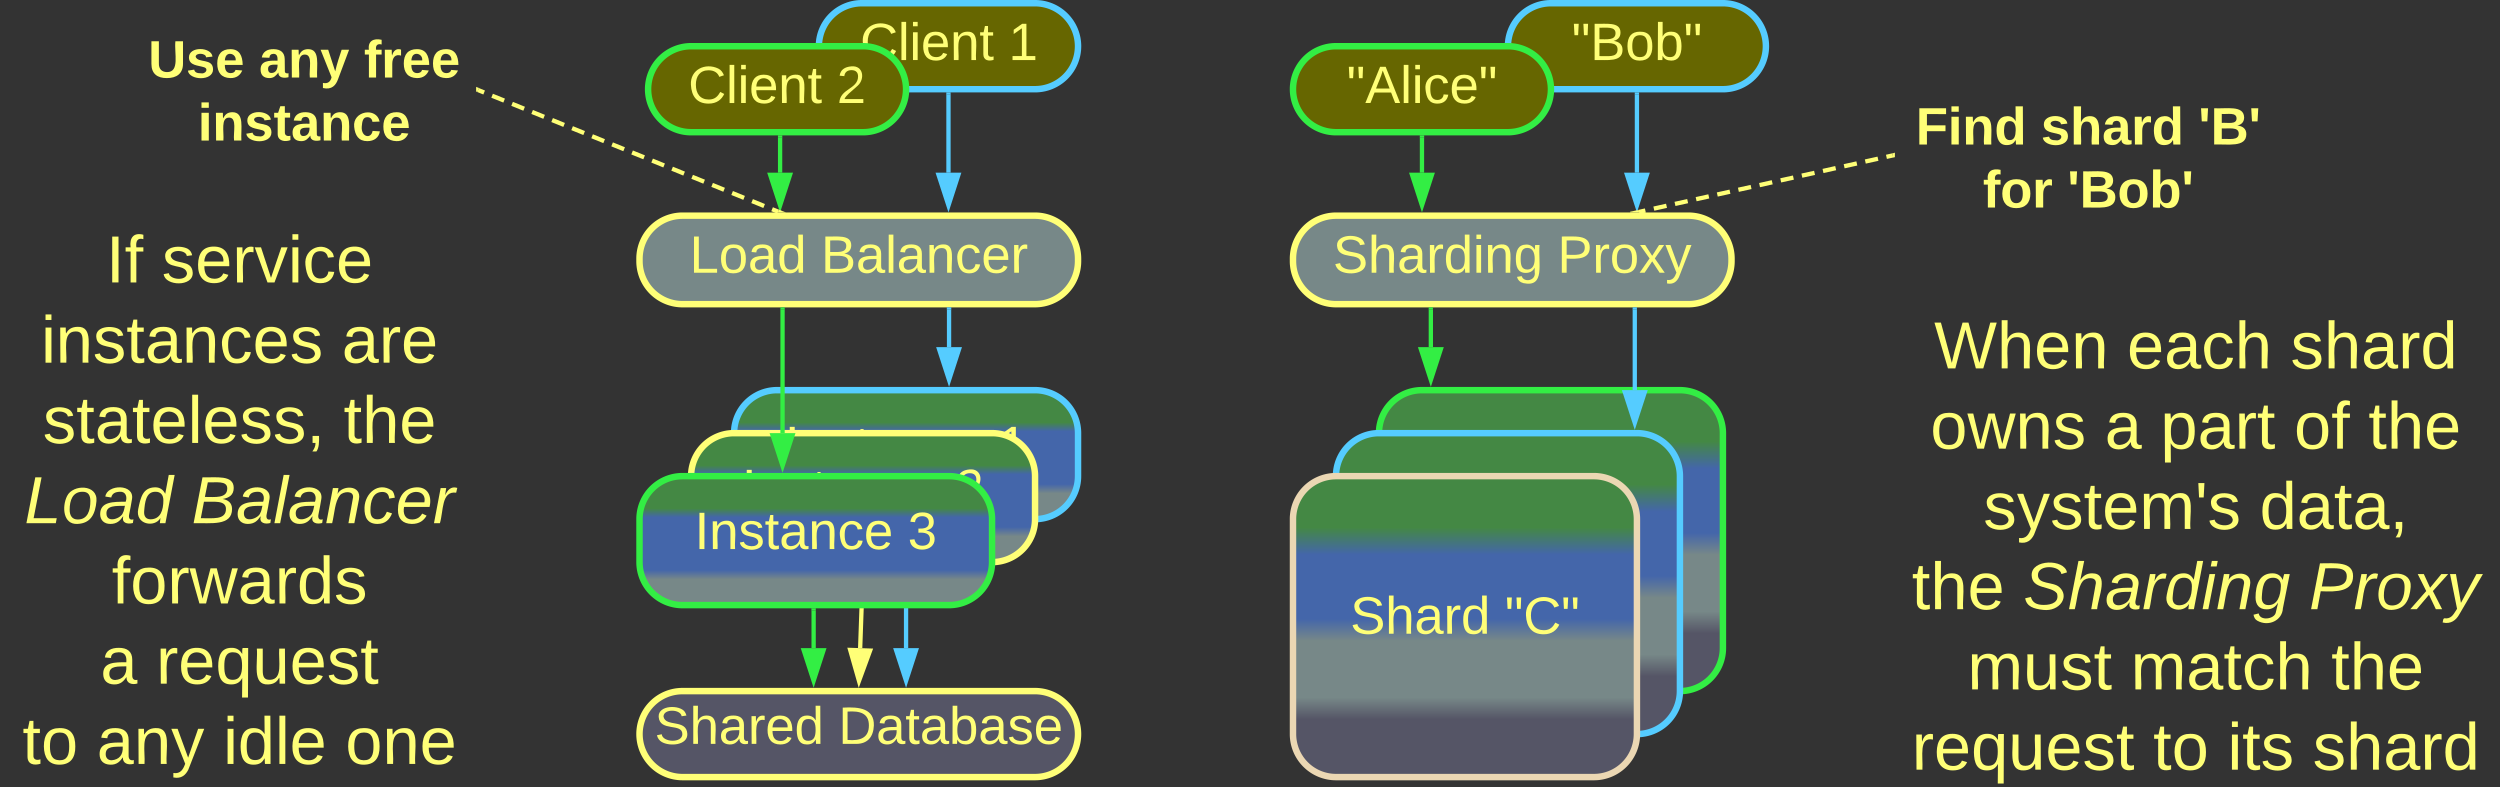 <svg xmlns="http://www.w3.org/2000/svg" xmlns:xlink="http://www.w3.org/1999/xlink" xmlns:lucid="lucid" width="1163" height="366.17"><rect width="100%" height="100%" fill="#333333" stroke="none"/><g transform="translate(-458.5 -378.5)" lucid:page-tab-id="0_0"><path d="M460 486a6 6 0 0 1 6-6h208a6 6 0 0 1 6 6v248a6 6 0 0 1-6 6H466a6 6 0 0 1-6-6z" stroke="#ff7" stroke-opacity="0" stroke-width="3" fill="#788" fill-opacity="0"/><use xlink:href="#a" transform="matrix(1,0,0,1,465,485) translate(42.864 24.889)"/><use xlink:href="#b" transform="matrix(1,0,0,1,465,485) translate(68.79 24.889)"/><use xlink:href="#c" transform="matrix(1,0,0,1,465,485) translate(12.617 62.222)"/><use xlink:href="#d" transform="matrix(1,0,0,1,465,485) translate(152.531 62.222)"/><use xlink:href="#e" transform="matrix(1,0,0,1,465,485) translate(13.438 99.556)"/><use xlink:href="#f" transform="matrix(1,0,0,1,465,485) translate(153.352 99.556)"/><use xlink:href="#g" transform="matrix(1,0,0,1,465,485) translate(4.84 136.889)"/><use xlink:href="#h" transform="matrix(1,0,0,1,465,485) translate(82.617 136.889)"/><use xlink:href="#i" transform="matrix(1,0,0,1,465,485) translate(45.5 174.222)"/><use xlink:href="#j" transform="matrix(1,0,0,1,465,485) translate(40.228 211.556)"/><use xlink:href="#k" transform="matrix(1,0,0,1,465,485) translate(66.154 211.556)"/><use xlink:href="#l" transform="matrix(1,0,0,1,465,485) translate(3.975 248.889)"/><use xlink:href="#m" transform="matrix(1,0,0,1,465,485) translate(38.543 248.889)"/><use xlink:href="#n" transform="matrix(1,0,0,1,465,485) translate(97.309 248.889)"/><use xlink:href="#o" transform="matrix(1,0,0,1,465,485) translate(154.173 248.889)"/><path d="M858.65 680l1.32-37.5" stroke="#ff7" stroke-width="2" fill="none"/><path d="M858.1 695.27L854 680.85l9.27.32z" stroke="#ff7" stroke-width="2" fill="#ff7"/><path d="M860.94 642.56l-1.95-.07.02-1h1.96z" stroke="#ff7" stroke-width=".05" fill="#ff7"/><path d="M756 720a20 20 0 0 1 20-20h164a20 20 0 0 1 20 20 20 20 0 0 1-20 20H776a20 20 0 0 1-20-20z" stroke="#ff7" stroke-width="3" fill="#556"/><use xlink:href="#p" transform="matrix(1,0,0,1,761,705) translate(2.011 19.556)"/><use xlink:href="#q" transform="matrix(1,0,0,1,761,705) translate(87.499 19.556)"/><path d="M800 580a20 20 0 0 1 20-20h120a20 20 0 0 1 20 20v20a20 20 0 0 1-20 20H820a20 20 0 0 1-20-20z" stroke="#5cf" stroke-width="3" fill="url(#r)"/><use xlink:href="#s" transform="matrix(1,0,0,1,805,565) translate(18.642 28.931)"/><use xlink:href="#t" transform="matrix(1,0,0,1,805,565) translate(117.778 28.931)"/><path d="M756 498.83a20 20 0 0 1 20-20h164a20 20 0 0 1 20 20V500a20 20 0 0 1-20 20H776a20 20 0 0 1-20-20z" stroke="#ff7" stroke-width="3" fill="#788"/><use xlink:href="#u" transform="matrix(1,0,0,1,761,483.833) translate(18.307 21.556)"/><use xlink:href="#v" transform="matrix(1,0,0,1,761,483.833) translate(79.419 21.556)"/><path d="M880 680v-57.5" stroke="#5cf" stroke-width="2" fill="none"/><path d="M880 695.26L875.37 681h9.26z" stroke="#5cf" stroke-width="2" fill="#5cf"/><path d="M880.98 622.53H879v-1.03H881z" stroke="#5cf" stroke-width=".05" fill="#5cf"/><path d="M839.45 400a20 20 0 0 1 20-20H940a20 20 0 0 1 20 20 20 20 0 0 1-20 20h-80.55a20 20 0 0 1-20-20z" stroke="#5cf" stroke-width="3" fill="#660"/><use xlink:href="#w" transform="matrix(1,0,0,1,844.45,385) translate(14.187 21.431)"/><use xlink:href="#t" transform="matrix(1,0,0,1,844.45,385) translate(83.243 21.431)"/><path d="M760 420a20 20 0 0 1 20-20h80a20 20 0 0 1 20 20 20 20 0 0 1-20 20h-80a20 20 0 0 1-20-20z" stroke="#3e4" stroke-width="3" fill="#660"/><use xlink:href="#w" transform="matrix(1,0,0,1,765,405) translate(13.687 21.431)"/><use xlink:href="#x" transform="matrix(1,0,0,1,765,405) translate(82.743 21.431)"/><path d="M780 600a20 20 0 0 1 20-20h120a20 20 0 0 1 20 20v20a20 20 0 0 1-20 20H800a20 20 0 0 1-20-20z" stroke="#ff7" stroke-width="3" fill="url(#y)"/><use xlink:href="#s" transform="matrix(1,0,0,1,785,585) translate(18.642 28.931)"/><use xlink:href="#x" transform="matrix(1,0,0,1,785,585) translate(117.778 28.931)"/><path d="M756 620a20 20 0 0 1 20-20h124a20 20 0 0 1 20 20v20a20 20 0 0 1-20 20H776a20 20 0 0 1-20-20z" stroke="#3e4" stroke-width="3" fill="url(#z)"/><use xlink:href="#s" transform="matrix(1,0,0,1,761,605) translate(20.642 28.931)"/><use xlink:href="#A" transform="matrix(1,0,0,1,761,605) translate(119.778 28.931)"/><path d="M837 680v-17.5" stroke="#3e4" stroke-width="2" fill="none"/><path d="M837 695.26L832.37 681h9.26z" stroke="#3e4" stroke-width="2" fill="#3e4"/><path d="M837.98 662.53H836v-1.03H838z" stroke="#3e4" stroke-width=".05" fill="#3e4"/><path d="M899.73 458.83V422.5" stroke="#5cf" stroke-width="2" fill="none"/><path d="M899.73 474.1l-4.64-14.27h9.26z" stroke="#5cf" stroke-width="2" fill="#5cf"/><path d="M900.7 422.53h-1.95v-1.03h1.95z" stroke="#5cf" stroke-width=".05" fill="#5cf"/><path d="M900 540v-17.5" stroke="#5cf" stroke-width="2" fill="none"/><path d="M900 555.26L895.37 541h9.26z" stroke="#5cf" stroke-width="2" fill="#5cf"/><path d="M900.98 522.53H899v-1.03H901z" stroke="#5cf" stroke-width=".05" fill="#5cf"/><path d="M821.4 458.83V442.5" stroke="#3e4" stroke-width="2" fill="none"/><path d="M821.4 474.1l-4.63-14.27h9.27z" stroke="#3e4" stroke-width="2" fill="#3e4"/><path d="M822.38 442.53h-1.95v-1.03h1.95z" stroke="#3e4" stroke-width=".05" fill="#3e4"/><path d="M822.54 580v-57.5" stroke="#3e4" stroke-width="2" fill="none"/><path d="M822.54 595.26L817.9 581h9.28z" stroke="#3e4" stroke-width="2" fill="#3e4"/><path d="M823.52 522.53h-1.95v-1.03h1.95z" stroke="#3e4" stroke-width=".05" fill="#3e4"/><path d="M1060 498.83a20 20 0 0 1 20-20h164a20 20 0 0 1 20 20V500a20 20 0 0 1-20 20h-164a20 20 0 0 1-20-20z" stroke="#ff7" stroke-width="3" fill="#788"/><use xlink:href="#B" transform="matrix(1,0,0,1,1065,483.833) translate(13.588 21.556)"/><use xlink:href="#C" transform="matrix(1,0,0,1,1065,483.833) translate(118.02 21.556)"/><path d="M1160 400a20 20 0 0 1 20-20h80a20 20 0 0 1 20 20 20 20 0 0 1-20 20h-80a20 20 0 0 1-20-20z" stroke="#5cf" stroke-width="3" fill="#660"/><use xlink:href="#D" transform="matrix(1,0,0,1,1165,385) translate(24.653 21.431)"/><path d="M1060 420a20 20 0 0 1 20-20h80a20 20 0 0 1 20 20 20 20 0 0 1-20 20h-80a20 20 0 0 1-20-20z" stroke="#3e4" stroke-width="3" fill="#660"/><use xlink:href="#E" transform="matrix(1,0,0,1,1065,405) translate(19.968 21.431)"/><path d="M1220 458.83V422.5" stroke="#5cf" stroke-width="2" fill="none"/><path d="M1220 474.1l-4.63-14.27h9.27z" stroke="#5cf" stroke-width="2" fill="#5cf"/><path d="M1220.97 422.53h-1.94v-1.03h1.94z" stroke="#5cf" stroke-width=".05" fill="#5cf"/><path d="M1120 458.83V442.5" stroke="#3e4" stroke-width="2" fill="none"/><path d="M1120 474.1l-4.63-14.27h9.27z" stroke="#3e4" stroke-width="2" fill="#3e4"/><path d="M1120.97 442.53h-1.94v-1.03h1.94z" stroke="#3e4" stroke-width=".05" fill="#3e4"/><path d="M1100 580a20 20 0 0 1 20-20h120a20 20 0 0 1 20 20v100a20 20 0 0 1-20 20h-120a20 20 0 0 1-20-20z" stroke="#3e4" stroke-width="3" fill="url(#F)"/><use xlink:href="#G" transform="matrix(1,0,0,1,1105,565) translate(22.275 68.306)"/><use xlink:href="#H" transform="matrix(1,0,0,1,1105,565) translate(94.182 68.306)"/><path d="M1080 600a20 20 0 0 1 20-20h120a20 20 0 0 1 20 20v100a20 20 0 0 1-20 20h-120a20 20 0 0 1-20-20z" stroke="#5cf" stroke-width="3" fill="url(#I)"/><g><use xlink:href="#G" transform="matrix(1,0,0,1,1085,585) translate(22.275 68.306)"/><use xlink:href="#J" transform="matrix(1,0,0,1,1085,585) translate(94.182 68.306)"/></g><path d="M1060 620a20 20 0 0 1 20-20h120a20 20 0 0 1 20 20v100a20 20 0 0 1-20 20h-120a20 20 0 0 1-20-20z" stroke="#ebd7b3" stroke-width="3" fill="url(#K)"/><g><use xlink:href="#G" transform="matrix(1,0,0,1,1065,605) translate(21.63 68.306)"/><use xlink:href="#L" transform="matrix(1,0,0,1,1065,605) translate(93.537 68.306)"/></g><path d="M1219 560v-37.5" stroke="#5cf" stroke-width="2" fill="none"/><path d="M1219 575.26l-4.63-14.26h9.27z" stroke="#5cf" stroke-width="2" fill="#5cf"/><path d="M1219.97 522.53h-1.94v-1.03h1.94z" stroke="#5cf" stroke-width=".05" fill="#5cf"/><path d="M1124.13 540v-17.5" stroke="#3e4" stroke-width="2" fill="none"/><path d="M1124.13 555.26L1119.5 541h9.27z" stroke="#3e4" stroke-width="2" fill="#3e4"/><path d="M1125.1 522.53h-1.94v-1.03h1.95z" stroke="#3e4" stroke-width=".05" fill="#3e4"/><path d="M1340 526a6 6 0 0 1 6-6h268a6 6 0 0 1 6 6v208a6 6 0 0 1-6 6h-268a6 6 0 0 1-6-6z" stroke="#ff7" stroke-opacity="0" stroke-width="3" fill="#788" fill-opacity="0"/><g><use xlink:href="#M" transform="matrix(1,0,0,1,1345,525) translate(13.235 24.889)"/><use xlink:href="#N" transform="matrix(1,0,0,1,1345,525) translate(103.025 24.889)"/><use xlink:href="#O" transform="matrix(1,0,0,1,1345,525) translate(179.074 24.889)"/><use xlink:href="#P" transform="matrix(1,0,0,1,1345,525) translate(11.506 62.222)"/><use xlink:href="#Q" transform="matrix(1,0,0,1,1345,525) translate(92.654 62.222)"/><use xlink:href="#R" transform="matrix(1,0,0,1,1345,525) translate(118.58 62.222)"/><use xlink:href="#S" transform="matrix(1,0,0,1,1345,525) translate(180.716 62.222)"/><use xlink:href="#f" transform="matrix(1,0,0,1,1345,525) translate(215.284 62.222)"/><use xlink:href="#T" transform="matrix(1,0,0,1,1345,525) translate(36.179 99.556)"/><use xlink:href="#U" transform="matrix(1,0,0,1,1345,525) translate(164.685 99.556)"/><use xlink:href="#V" transform="matrix(1,0,0,1,1345,525) translate(2.907 136.889)"/><use xlink:href="#W" transform="matrix(1,0,0,1,1345,525) translate(54.759 136.889)"/><use xlink:href="#X" transform="matrix(1,0,0,1,1345,525) translate(187.673 136.889)"/><use xlink:href="#Y" transform="matrix(1,0,0,1,1345,525) translate(28.79 174.222)"/><use xlink:href="#Z" transform="matrix(1,0,0,1,1345,525) translate(104.753 174.222)"/><use xlink:href="#f" transform="matrix(1,0,0,1,1345,525) translate(198 174.222)"/><use xlink:href="#aa" transform="matrix(1,0,0,1,1345,525) translate(2.907 211.556)"/><use xlink:href="#ab" transform="matrix(1,0,0,1,1345,525) translate(115.167 211.556)"/><use xlink:href="#ac" transform="matrix(1,0,0,1,1345,525) translate(149.735 211.556)"/><use xlink:href="#ad" transform="matrix(1,0,0,1,1345,525) translate(189.401 211.556)"/></g><path d="M1340 427.17a6 6 0 0 1 6-6h168a6 6 0 0 1 6 6V474a6 6 0 0 1-6 6h-168a6 6 0 0 1-6-6z" stroke="#ff7" stroke-opacity="0" stroke-width="3" fill="#788" fill-opacity="0"/><g><use xlink:href="#ae" transform="matrix(1,0,0,1,1345,426.167) translate(4.741 19.556)"/><use xlink:href="#af" transform="matrix(1,0,0,1,1345,426.167) translate(62.932 19.556)"/><use xlink:href="#ag" transform="matrix(1,0,0,1,1345,426.167) translate(136.13 19.556)"/><use xlink:href="#ah" transform="matrix(1,0,0,1,1345,426.167) translate(35.941 48.889)"/><use xlink:href="#ai" transform="matrix(1,0,0,1,1345,426.167) translate(75.188 48.889)"/></g><path d="M1339.02 450.8l-2.95.66m-3.93.88l-5.9 1.3m-3.94.9l-5.9 1.3m-3.94.88l-5.9 1.32m-3.93.88l-5.9 1.3m-3.94.9l-5.9 1.3m-3.95.88l-5.9 1.32m-3.94.87l-5.9 1.3m-3.92.9l-5.9 1.3m-3.94.88l-5.9 1.3m-3.94.9l-5.9 1.3m-3.93.88l-5.9 1.32m-3.94.88l-2.95.66" stroke="#ff7" stroke-width="2" fill="none"/><path d="M1340 451.58l-.8.18-.4-1.9 1.2-.28zM1221.05 477.33h-4.12l-.07-.3 3.93-.87z" stroke="#ff7" stroke-width=".05" fill="#ff7"/><path d="M520 396a6 6 0 0 1 6-6h148a6 6 0 0 1 6 6v48a6 6 0 0 1-6 6H526a6 6 0 0 1-6-6z" stroke="#ff7" stroke-opacity="0" stroke-width="3" fill="#788" fill-opacity="0"/><g><use xlink:href="#aj" transform="matrix(1,0,0,1,525,395) translate(2.448 19.556)"/><use xlink:href="#ak" transform="matrix(1,0,0,1,525,395) translate(53.985 19.556)"/><use xlink:href="#al" transform="matrix(1,0,0,1,525,395) translate(102.806 19.556)"/><use xlink:href="#am" transform="matrix(1,0,0,1,525,395) translate(25.534 48.889)"/></g><path d="M820.48 476.96l-2.8-1.13m-3.7-1.5l-5.6-2.28m-3.72-1.5l-5.58-2.27m-3.72-1.5l-5.58-2.27m-3.72-1.5l-5.58-2.26m-3.73-1.5l-5.58-2.28m-3.72-1.5l-5.58-2.27m-3.72-1.52l-5.6-2.26m-3.7-1.5l-5.6-2.27m-3.7-1.5l-5.6-2.27m-3.7-1.5l-5.6-2.27m-3.72-1.5l-5.58-2.27m-3.72-1.5l-5.58-2.27m-3.72-1.5l-5.6-2.27m-3.7-1.52l-5.6-2.26m-3.7-1.5l-2.8-1.14" stroke="#ff7" stroke-width="2" fill="none"/><path d="M824 477.33h-3.7l.52-1.3zM681.32 419.48l-.74 1.8-.58-.23v-2.1z" stroke="#ff7" stroke-width=".05" fill="#ff7"/><defs><path d="M33 0v-248h34V0H33" id="an" fill="#ff7"/><path d="M101-234c-31-9-42 10-38 44h38v23H63V0H32v-167H5v-23h27c-7-52 17-82 69-68v24" id="ao" fill="#ff7"/><g id="a"><use transform="matrix(0.086,0,0,0.086,0,0)" xlink:href="#an"/><use transform="matrix(0.086,0,0,0.086,8.642,0)" xlink:href="#ao"/></g><path d="M135-143c-3-34-86-38-87 0 15 53 115 12 119 90S17 21 10-45l28-5c4 36 97 45 98 0-10-56-113-15-118-90-4-57 82-63 122-42 12 7 21 19 24 35" id="ap" fill="#ff7"/><path d="M100-194c63 0 86 42 84 106H49c0 40 14 67 53 68 26 1 43-12 49-29l28 8c-11 28-37 45-77 45C44 4 14-33 15-96c1-61 26-98 85-98zm52 81c6-60-76-77-97-28-3 7-6 17-6 28h103" id="aq" fill="#ff7"/><path d="M114-163C36-179 61-72 57 0H25l-1-190h30c1 12-1 29 2 39 6-27 23-49 58-41v29" id="ar" fill="#ff7"/><path d="M108 0H70L1-190h34L89-25l56-165h34" id="as" fill="#ff7"/><path d="M24-231v-30h32v30H24zM24 0v-190h32V0H24" id="at" fill="#ff7"/><path d="M96-169c-40 0-48 33-48 73s9 75 48 75c24 0 41-14 43-38l32 2c-6 37-31 61-74 61-59 0-76-41-82-99-10-93 101-131 147-64 4 7 5 14 7 22l-32 3c-4-21-16-35-41-35" id="au" fill="#ff7"/><g id="b"><use transform="matrix(0.086,0,0,0.086,0,0)" xlink:href="#ap"/><use transform="matrix(0.086,0,0,0.086,15.556,0)" xlink:href="#aq"/><use transform="matrix(0.086,0,0,0.086,32.84,0)" xlink:href="#ar"/><use transform="matrix(0.086,0,0,0.086,43.123,0)" xlink:href="#as"/><use transform="matrix(0.086,0,0,0.086,58.679,0)" xlink:href="#at"/><use transform="matrix(0.086,0,0,0.086,65.506,0)" xlink:href="#au"/><use transform="matrix(0.086,0,0,0.086,81.062,0)" xlink:href="#aq"/></g><path d="M117-194c89-4 53 116 60 194h-32v-121c0-31-8-49-39-48C34-167 62-67 57 0H25l-1-190h30c1 10-1 24 2 32 11-22 29-35 61-36" id="av" fill="#ff7"/><path d="M59-47c-2 24 18 29 38 22v24C64 9 27 4 27-40v-127H5v-23h24l9-43h21v43h35v23H59v120" id="aw" fill="#ff7"/><path d="M141-36C126-15 110 5 73 4 37 3 15-17 15-53c-1-64 63-63 125-63 3-35-9-54-41-54-24 1-41 7-42 31l-33-3c5-37 33-52 76-52 45 0 72 20 72 64v82c-1 20 7 32 28 27v20c-31 9-61-2-59-35zM48-53c0 20 12 33 32 33 41-3 63-29 60-74-43 2-92-5-92 41" id="ax" fill="#ff7"/><g id="c"><use transform="matrix(0.086,0,0,0.086,0,0)" xlink:href="#at"/><use transform="matrix(0.086,0,0,0.086,6.827,0)" xlink:href="#av"/><use transform="matrix(0.086,0,0,0.086,24.111,0)" xlink:href="#ap"/><use transform="matrix(0.086,0,0,0.086,39.667,0)" xlink:href="#aw"/><use transform="matrix(0.086,0,0,0.086,48.309,0)" xlink:href="#ax"/><use transform="matrix(0.086,0,0,0.086,65.593,0)" xlink:href="#av"/><use transform="matrix(0.086,0,0,0.086,82.877,0)" xlink:href="#au"/><use transform="matrix(0.086,0,0,0.086,98.432,0)" xlink:href="#aq"/><use transform="matrix(0.086,0,0,0.086,115.716,0)" xlink:href="#ap"/></g><g id="d"><use transform="matrix(0.086,0,0,0.086,0,0)" xlink:href="#ax"/><use transform="matrix(0.086,0,0,0.086,17.284,0)" xlink:href="#ar"/><use transform="matrix(0.086,0,0,0.086,27.568,0)" xlink:href="#aq"/></g><path d="M24 0v-261h32V0H24" id="ay" fill="#ff7"/><path d="M68-38c1 34 0 65-14 84H32c9-13 17-26 17-46H33v-38h35" id="az" fill="#ff7"/><g id="e"><use transform="matrix(0.086,0,0,0.086,0,0)" xlink:href="#ap"/><use transform="matrix(0.086,0,0,0.086,15.556,0)" xlink:href="#aw"/><use transform="matrix(0.086,0,0,0.086,24.198,0)" xlink:href="#ax"/><use transform="matrix(0.086,0,0,0.086,41.481,0)" xlink:href="#aw"/><use transform="matrix(0.086,0,0,0.086,50.123,0)" xlink:href="#aq"/><use transform="matrix(0.086,0,0,0.086,67.407,0)" xlink:href="#ay"/><use transform="matrix(0.086,0,0,0.086,74.235,0)" xlink:href="#aq"/><use transform="matrix(0.086,0,0,0.086,91.519,0)" xlink:href="#ap"/><use transform="matrix(0.086,0,0,0.086,107.074,0)" xlink:href="#ap"/><use transform="matrix(0.086,0,0,0.086,122.63,0)" xlink:href="#az"/></g><path d="M106-169C34-169 62-67 57 0H25v-261h32l-1 103c12-21 28-36 61-36 89 0 53 116 60 194h-32v-121c2-32-8-49-39-48" id="aA" fill="#ff7"/><g id="f"><use transform="matrix(0.086,0,0,0.086,0,0)" xlink:href="#aw"/><use transform="matrix(0.086,0,0,0.086,8.642,0)" xlink:href="#aA"/><use transform="matrix(0.086,0,0,0.086,25.926,0)" xlink:href="#aq"/></g><path d="M11 0l48-248h34L50-27h125l-5 27H11" id="aB" fill="#ff7"/><path d="M30-147c31-64 166-65 159 27C183-49 158 1 86 4 9 8 1-88 30-147zM88-20c53 0 68-48 68-100 0-31-11-51-44-50-52 1-68 46-68 97 0 32 13 53 44 53" id="aC" fill="#ff7"/><path d="M165-48c-4 18 1 34 23 27l-3 20c-29 8-62 0-52-35h-2C116-14 99 4 63 4 30 4 8-16 8-49c0-68 71-67 138-67 10-26 0-56-31-54-26 1-42 9-47 31l-32-5c8-67 160-71 144 15-5 28-9 54-15 81zM42-50c3 52 80 24 89-6 7-12 7-24 11-38-47 1-103-4-100 44" id="aD" fill="#ff7"/><path d="M133-28C103 26-5 8 13-77c13-62 24-115 90-117 29-1 46 15 56 35l19-102h32L160 0h-30zM45-64c-2 27 10 43 35 43 54-1 69-50 69-103 0-29-15-46-42-46-53-1-58 58-62 106" id="aE" fill="#ff7"/><g id="g"><use transform="matrix(0.086,0,0,0.086,0,0)" xlink:href="#aB"/><use transform="matrix(0.086,0,0,0.086,17.284,0)" xlink:href="#aC"/><use transform="matrix(0.086,0,0,0.086,34.568,0)" xlink:href="#aD"/><use transform="matrix(0.086,0,0,0.086,51.852,0)" xlink:href="#aE"/></g><path d="M219-77C219 17 104-2 11 0l48-248c73 2 169-15 169 57 0 38-24 54-60 60 29 5 51 21 51 54zm-26-111c0-44-62-31-105-33l-16 79c55 0 121 9 121-46zm-7 110c-1-49-69-36-119-38L50-27c61-1 137 12 136-51" id="aF" fill="#ff7"/><path d="M6 0l50-261h32L37 0H6" id="aG" fill="#ff7"/><path d="M67-158c22-48 132-52 116 29L158 0h-32l25-140c3-38-53-32-70-12C52-117 51-52 38 0H6l36-190h30" id="aH" fill="#ff7"/><path d="M44-68c0 29 11 47 38 47 30 0 42-19 51-41l28 9C148-21 126 4 82 4 31 4 10-29 12-85c3-77 74-140 146-93 12 8 15 23 18 40l-31 5c-1-22-13-36-36-36-52 0-65 49-65 101" id="aI" fill="#ff7"/><path d="M111-194c62-3 86 47 72 106H45c-7 38 6 69 45 68 27-1 43-14 53-32l24 11C152-15 129 4 87 4 38 3 12-23 12-71c0-70 32-119 99-123zm44 81c14-66-71-72-95-28-4 8-8 17-11 28h106" id="aJ" fill="#ff7"/><path d="M66-151c12-25 30-51 66-40l-6 26C45-176 58-65 38 0H6l36-190h30" id="aK" fill="#ff7"/><g id="h"><use transform="matrix(0.086,0,0,0.086,0,0)" xlink:href="#aF"/><use transform="matrix(0.086,0,0,0.086,20.741,0)" xlink:href="#aD"/><use transform="matrix(0.086,0,0,0.086,38.025,0)" xlink:href="#aG"/><use transform="matrix(0.086,0,0,0.086,44.852,0)" xlink:href="#aD"/><use transform="matrix(0.086,0,0,0.086,62.136,0)" xlink:href="#aH"/><use transform="matrix(0.086,0,0,0.086,79.42,0)" xlink:href="#aI"/><use transform="matrix(0.086,0,0,0.086,94.975,0)" xlink:href="#aJ"/><use transform="matrix(0.086,0,0,0.086,112.259,0)" xlink:href="#aK"/></g><path d="M100-194c62-1 85 37 85 99 1 63-27 99-86 99S16-35 15-95c0-66 28-99 85-99zM99-20c44 1 53-31 53-75 0-43-8-75-51-75s-53 32-53 75 10 74 51 75" id="aL" fill="#ff7"/><path d="M206 0h-36l-40-164L89 0H53L-1-190h32L70-26l43-164h34l41 164 42-164h31" id="aM" fill="#ff7"/><path d="M85-194c31 0 48 13 60 33l-1-100h32l1 261h-30c-2-10 0-23-3-31C134-8 116 4 85 4 32 4 16-35 15-94c0-66 23-100 70-100zm9 24c-40 0-46 34-46 75 0 40 6 74 45 74 42 0 51-32 51-76 0-42-9-74-50-73" id="aN" fill="#ff7"/><g id="i"><use transform="matrix(0.086,0,0,0.086,0,0)" xlink:href="#ao"/><use transform="matrix(0.086,0,0,0.086,8.642,0)" xlink:href="#aL"/><use transform="matrix(0.086,0,0,0.086,25.926,0)" xlink:href="#ar"/><use transform="matrix(0.086,0,0,0.086,36.21,0)" xlink:href="#aM"/><use transform="matrix(0.086,0,0,0.086,58.593,0)" xlink:href="#ax"/><use transform="matrix(0.086,0,0,0.086,75.877,0)" xlink:href="#ar"/><use transform="matrix(0.086,0,0,0.086,86.16,0)" xlink:href="#aN"/><use transform="matrix(0.086,0,0,0.086,103.444,0)" xlink:href="#ap"/></g><use transform="matrix(0.086,0,0,0.086,0,0)" xlink:href="#ax" id="j"/><path d="M145-31C134-9 116 4 85 4 32 4 16-35 15-94c0-59 17-99 70-100 32-1 48 14 60 33 0-11-1-24 2-32h30l-1 268h-32zM93-21c41 0 51-33 51-76s-8-73-50-73c-40 0-46 35-46 75s5 74 45 74" id="aO" fill="#ff7"/><path d="M84 4C-5 8 30-112 23-190h32v120c0 31 7 50 39 49 72-2 45-101 50-169h31l1 190h-30c-1-10 1-25-2-33-11 22-28 36-60 37" id="aP" fill="#ff7"/><g id="k"><use transform="matrix(0.086,0,0,0.086,0,0)" xlink:href="#ar"/><use transform="matrix(0.086,0,0,0.086,10.284,0)" xlink:href="#aq"/><use transform="matrix(0.086,0,0,0.086,27.568,0)" xlink:href="#aO"/><use transform="matrix(0.086,0,0,0.086,44.852,0)" xlink:href="#aP"/><use transform="matrix(0.086,0,0,0.086,62.136,0)" xlink:href="#aq"/><use transform="matrix(0.086,0,0,0.086,79.42,0)" xlink:href="#ap"/><use transform="matrix(0.086,0,0,0.086,94.975,0)" xlink:href="#aw"/></g><g id="l"><use transform="matrix(0.086,0,0,0.086,0,0)" xlink:href="#aw"/><use transform="matrix(0.086,0,0,0.086,8.642,0)" xlink:href="#aL"/></g><path d="M179-190L93 31C79 59 56 82 12 73V49c39 6 53-20 64-50L1-190h34L92-34l54-156h33" id="aQ" fill="#ff7"/><g id="m"><use transform="matrix(0.086,0,0,0.086,0,0)" xlink:href="#ax"/><use transform="matrix(0.086,0,0,0.086,17.284,0)" xlink:href="#av"/><use transform="matrix(0.086,0,0,0.086,34.568,0)" xlink:href="#aQ"/></g><g id="n"><use transform="matrix(0.086,0,0,0.086,0,0)" xlink:href="#at"/><use transform="matrix(0.086,0,0,0.086,6.827,0)" xlink:href="#aN"/><use transform="matrix(0.086,0,0,0.086,24.111,0)" xlink:href="#ay"/><use transform="matrix(0.086,0,0,0.086,30.938,0)" xlink:href="#aq"/></g><g id="o"><use transform="matrix(0.086,0,0,0.086,0,0)" xlink:href="#aL"/><use transform="matrix(0.086,0,0,0.086,17.284,0)" xlink:href="#av"/><use transform="matrix(0.086,0,0,0.086,34.568,0)" xlink:href="#aq"/></g><path d="M185-189c-5-48-123-54-124 2 14 75 158 14 163 119 3 78-121 87-175 55-17-10-28-26-33-46l33-7c5 56 141 63 141-1 0-78-155-14-162-118-5-82 145-84 179-34 5 7 8 16 11 25" id="aR" fill="#ff7"/><g id="p"><use transform="matrix(0.068,0,0,0.068,0,0)" xlink:href="#aR"/><use transform="matrix(0.068,0,0,0.068,16.296,0)" xlink:href="#aA"/><use transform="matrix(0.068,0,0,0.068,29.877,0)" xlink:href="#ax"/><use transform="matrix(0.068,0,0,0.068,43.457,0)" xlink:href="#ar"/><use transform="matrix(0.068,0,0,0.068,51.537,0)" xlink:href="#aq"/><use transform="matrix(0.068,0,0,0.068,65.117,0)" xlink:href="#aN"/></g><path d="M30-248c118-7 216 8 213 122C240-48 200 0 122 0H30v-248zM63-27c89 8 146-16 146-99s-60-101-146-95v194" id="aS" fill="#ff7"/><path d="M115-194c53 0 69 39 70 98 0 66-23 100-70 100C84 3 66-7 56-30L54 0H23l1-261h32v101c10-23 28-34 59-34zm-8 174c40 0 45-34 45-75 0-40-5-75-45-74-42 0-51 32-51 76 0 43 10 73 51 73" id="aT" fill="#ff7"/><g id="q"><use transform="matrix(0.068,0,0,0.068,0,0)" xlink:href="#aS"/><use transform="matrix(0.068,0,0,0.068,17.586,0)" xlink:href="#ax"/><use transform="matrix(0.068,0,0,0.068,31.167,0)" xlink:href="#aw"/><use transform="matrix(0.068,0,0,0.068,37.957,0)" xlink:href="#ax"/><use transform="matrix(0.068,0,0,0.068,51.537,0)" xlink:href="#aT"/><use transform="matrix(0.068,0,0,0.068,65.117,0)" xlink:href="#ax"/><use transform="matrix(0.068,0,0,0.068,78.698,0)" xlink:href="#ap"/><use transform="matrix(0.068,0,0,0.068,90.92,0)" xlink:href="#aq"/></g><linearGradient gradientUnits="userSpaceOnUse" id="r" x1="800" y1="620" x2="800" y2="560"><stop offset="19.93%" stop-color="#788"/><stop offset="27.17%" stop-color="#46a"/><stop offset="68.12%" stop-color="#46a"/><stop offset="75%" stop-color="#484"/></linearGradient><g id="s"><use transform="matrix(0.068,0,0,0.068,0,0)" xlink:href="#an"/><use transform="matrix(0.068,0,0,0.068,6.79,0)" xlink:href="#av"/><use transform="matrix(0.068,0,0,0.068,20.37,0)" xlink:href="#ap"/><use transform="matrix(0.068,0,0,0.068,32.593,0)" xlink:href="#aw"/><use transform="matrix(0.068,0,0,0.068,39.383,0)" xlink:href="#ax"/><use transform="matrix(0.068,0,0,0.068,52.963,0)" xlink:href="#av"/><use transform="matrix(0.068,0,0,0.068,66.543,0)" xlink:href="#au"/><use transform="matrix(0.068,0,0,0.068,78.765,0)" xlink:href="#aq"/></g><path d="M27 0v-27h64v-190l-56 39v-29l58-41h29v221h61V0H27" id="aU" fill="#ff7"/><use transform="matrix(0.068,0,0,0.068,0,0)" xlink:href="#aU" id="t"/><path d="M30 0v-248h33v221h125V0H30" id="aV" fill="#ff7"/><g id="u"><use transform="matrix(0.068,0,0,0.068,0,0)" xlink:href="#aV"/><use transform="matrix(0.068,0,0,0.068,13.58,0)" xlink:href="#aL"/><use transform="matrix(0.068,0,0,0.068,27.16,0)" xlink:href="#ax"/><use transform="matrix(0.068,0,0,0.068,40.741,0)" xlink:href="#aN"/></g><path d="M160-131c35 5 61 23 61 61C221 17 115-2 30 0v-248c76 3 177-17 177 60 0 33-19 50-47 57zm-97-11c50-1 110 9 110-42 0-47-63-36-110-37v79zm0 115c55-2 124 14 124-45 0-56-70-42-124-44v89" id="aW" fill="#ff7"/><g id="v"><use transform="matrix(0.068,0,0,0.068,0,0)" xlink:href="#aW"/><use transform="matrix(0.068,0,0,0.068,16.296,0)" xlink:href="#ax"/><use transform="matrix(0.068,0,0,0.068,29.877,0)" xlink:href="#ay"/><use transform="matrix(0.068,0,0,0.068,35.241,0)" xlink:href="#ax"/><use transform="matrix(0.068,0,0,0.068,48.821,0)" xlink:href="#av"/><use transform="matrix(0.068,0,0,0.068,62.401,0)" xlink:href="#au"/><use transform="matrix(0.068,0,0,0.068,74.623,0)" xlink:href="#aq"/><use transform="matrix(0.068,0,0,0.068,88.204,0)" xlink:href="#ar"/></g><path d="M212-179c-10-28-35-45-73-45-59 0-87 40-87 99 0 60 29 101 89 101 43 0 62-24 78-52l27 14C228-24 195 4 139 4 59 4 22-46 18-125c-6-104 99-153 187-111 19 9 31 26 39 46" id="aX" fill="#ff7"/><g id="w"><use transform="matrix(0.068,0,0,0.068,0,0)" xlink:href="#aX"/><use transform="matrix(0.068,0,0,0.068,17.586,0)" xlink:href="#ay"/><use transform="matrix(0.068,0,0,0.068,22.951,0)" xlink:href="#at"/><use transform="matrix(0.068,0,0,0.068,28.315,0)" xlink:href="#aq"/><use transform="matrix(0.068,0,0,0.068,41.895,0)" xlink:href="#av"/><use transform="matrix(0.068,0,0,0.068,55.475,0)" xlink:href="#aw"/></g><path d="M101-251c82-7 93 87 43 132L82-64C71-53 59-42 53-27h129V0H18c2-99 128-94 128-182 0-28-16-43-45-43s-46 15-49 41l-32-3c6-41 34-60 81-64" id="aY" fill="#ff7"/><use transform="matrix(0.068,0,0,0.068,0,0)" xlink:href="#aY" id="x"/><linearGradient gradientUnits="userSpaceOnUse" id="y" x1="780" y1="640" x2="780" y2="580"><stop offset="19.93%" stop-color="#788"/><stop offset="27.17%" stop-color="#46a"/><stop offset="68.12%" stop-color="#46a"/><stop offset="75%" stop-color="#484"/></linearGradient><linearGradient gradientUnits="userSpaceOnUse" id="z" x1="756" y1="660" x2="756" y2="600"><stop offset="19.93%" stop-color="#788"/><stop offset="27.17%" stop-color="#46a"/><stop offset="68.12%" stop-color="#46a"/><stop offset="75%" stop-color="#484"/></linearGradient><path d="M126-127c33 6 58 20 58 59 0 88-139 92-164 29-3-8-5-16-6-25l32-3c6 27 21 44 54 44 32 0 52-15 52-46 0-38-36-46-79-43v-28c39 1 72-4 72-42 0-27-17-43-46-43-28 0-47 15-49 41l-32-3c6-42 35-63 81-64 48-1 79 21 79 65 0 36-21 52-52 59" id="aZ" fill="#ff7"/><use transform="matrix(0.068,0,0,0.068,0,0)" xlink:href="#aZ" id="A"/><path d="M177-190C167-65 218 103 67 71c-23-6-38-20-44-43l32-5c15 47 100 32 89-28v-30C133-14 115 1 83 1 29 1 15-40 15-95c0-56 16-97 71-98 29-1 48 16 59 35 1-10 0-23 2-32h30zM94-22c36 0 50-32 50-73 0-42-14-75-50-75-39 0-46 34-46 75s6 73 46 73" id="ba" fill="#ff7"/><g id="B"><use transform="matrix(0.068,0,0,0.068,0,0)" xlink:href="#aR"/><use transform="matrix(0.068,0,0,0.068,16.296,0)" xlink:href="#aA"/><use transform="matrix(0.068,0,0,0.068,29.877,0)" xlink:href="#ax"/><use transform="matrix(0.068,0,0,0.068,43.457,0)" xlink:href="#ar"/><use transform="matrix(0.068,0,0,0.068,51.537,0)" xlink:href="#aN"/><use transform="matrix(0.068,0,0,0.068,65.117,0)" xlink:href="#at"/><use transform="matrix(0.068,0,0,0.068,70.481,0)" xlink:href="#av"/><use transform="matrix(0.068,0,0,0.068,84.062,0)" xlink:href="#ba"/></g><path d="M30-248c87 1 191-15 191 75 0 78-77 80-158 76V0H30v-248zm33 125c57 0 124 11 124-50 0-59-68-47-124-48v98" id="bb" fill="#ff7"/><path d="M141 0L90-78 38 0H4l68-98-65-92h35l48 74 47-74h35l-64 92 68 98h-35" id="bc" fill="#ff7"/><g id="C"><use transform="matrix(0.068,0,0,0.068,0,0)" xlink:href="#bb"/><use transform="matrix(0.068,0,0,0.068,16.296,0)" xlink:href="#ar"/><use transform="matrix(0.068,0,0,0.068,24.377,0)" xlink:href="#aL"/><use transform="matrix(0.068,0,0,0.068,37.957,0)" xlink:href="#bc"/><use transform="matrix(0.068,0,0,0.068,50.179,0)" xlink:href="#aQ"/></g><path d="M109-170H84l-4-78h32zm-65 0H19l-4-78h33" id="bd" fill="#ff7"/><g id="D"><use transform="matrix(0.068,0,0,0.068,0,0)" xlink:href="#bd"/><use transform="matrix(0.068,0,0,0.068,8.623,0)" xlink:href="#aW"/><use transform="matrix(0.068,0,0,0.068,24.92,0)" xlink:href="#aL"/><use transform="matrix(0.068,0,0,0.068,38.5,0)" xlink:href="#aT"/><use transform="matrix(0.068,0,0,0.068,52.08,0)" xlink:href="#bd"/></g><path d="M205 0l-28-72H64L36 0H1l101-248h38L239 0h-34zm-38-99l-47-123c-12 45-31 82-46 123h93" id="be" fill="#ff7"/><g id="E"><use transform="matrix(0.068,0,0,0.068,0,0)" xlink:href="#bd"/><use transform="matrix(0.068,0,0,0.068,8.623,0)" xlink:href="#be"/><use transform="matrix(0.068,0,0,0.068,24.92,0)" xlink:href="#ay"/><use transform="matrix(0.068,0,0,0.068,30.284,0)" xlink:href="#at"/><use transform="matrix(0.068,0,0,0.068,35.648,0)" xlink:href="#au"/><use transform="matrix(0.068,0,0,0.068,47.87,0)" xlink:href="#aq"/><use transform="matrix(0.068,0,0,0.068,61.451,0)" xlink:href="#bd"/></g><linearGradient gradientUnits="userSpaceOnUse" id="F" x1="1100" y1="700" x2="1100" y2="560"><stop offset="19.2%" stop-color="#556"/><stop offset="26.45%" stop-color="#788"/><stop offset="45.29%" stop-color="#788"/><stop offset="52.54%" stop-color="#46a"/><stop offset="73.91%" stop-color="#46a"/><stop offset="82.97%" stop-color="#484"/></linearGradient><g id="G"><use transform="matrix(0.068,0,0,0.068,0,0)" xlink:href="#aR"/><use transform="matrix(0.068,0,0,0.068,16.296,0)" xlink:href="#aA"/><use transform="matrix(0.068,0,0,0.068,29.877,0)" xlink:href="#ax"/><use transform="matrix(0.068,0,0,0.068,43.457,0)" xlink:href="#ar"/><use transform="matrix(0.068,0,0,0.068,51.537,0)" xlink:href="#aN"/></g><g id="H"><use transform="matrix(0.068,0,0,0.068,0,0)" xlink:href="#bd"/><use transform="matrix(0.068,0,0,0.068,8.623,0)" xlink:href="#be"/><use transform="matrix(0.068,0,0,0.068,24.92,0)" xlink:href="#bd"/></g><linearGradient gradientUnits="userSpaceOnUse" id="I" x1="1080" y1="720" x2="1080" y2="580"><stop offset="19.2%" stop-color="#556"/><stop offset="26.45%" stop-color="#788"/><stop offset="45.29%" stop-color="#788"/><stop offset="52.54%" stop-color="#46a"/><stop offset="73.91%" stop-color="#46a"/><stop offset="82.97%" stop-color="#484"/></linearGradient><g id="J"><use transform="matrix(0.068,0,0,0.068,0,0)" xlink:href="#bd"/><use transform="matrix(0.068,0,0,0.068,8.623,0)" xlink:href="#aW"/><use transform="matrix(0.068,0,0,0.068,24.92,0)" xlink:href="#bd"/></g><linearGradient gradientUnits="userSpaceOnUse" id="K" x1="1060" y1="740" x2="1060" y2="600"><stop offset="19.2%" stop-color="#556"/><stop offset="26.45%" stop-color="#788"/><stop offset="45.29%" stop-color="#788"/><stop offset="52.54%" stop-color="#46a"/><stop offset="73.91%" stop-color="#46a"/><stop offset="82.97%" stop-color="#484"/></linearGradient><g id="L"><use transform="matrix(0.068,0,0,0.068,0,0)" xlink:href="#bd"/><use transform="matrix(0.068,0,0,0.068,8.623,0)" xlink:href="#aX"/><use transform="matrix(0.068,0,0,0.068,26.21,0)" xlink:href="#bd"/></g><path d="M266 0h-40l-56-210L115 0H75L2-248h35L96-30l15-64 43-154h32l59 218 59-218h35" id="bf" fill="#ff7"/><g id="M"><use transform="matrix(0.086,0,0,0.086,0,0)" xlink:href="#bf"/><use transform="matrix(0.086,0,0,0.086,29.296,0)" xlink:href="#aA"/><use transform="matrix(0.086,0,0,0.086,46.58,0)" xlink:href="#aq"/><use transform="matrix(0.086,0,0,0.086,63.864,0)" xlink:href="#av"/></g><g id="N"><use transform="matrix(0.086,0,0,0.086,0,0)" xlink:href="#aq"/><use transform="matrix(0.086,0,0,0.086,17.284,0)" xlink:href="#ax"/><use transform="matrix(0.086,0,0,0.086,34.568,0)" xlink:href="#au"/><use transform="matrix(0.086,0,0,0.086,50.123,0)" xlink:href="#aA"/></g><g id="O"><use transform="matrix(0.086,0,0,0.086,0,0)" xlink:href="#ap"/><use transform="matrix(0.086,0,0,0.086,15.556,0)" xlink:href="#aA"/><use transform="matrix(0.086,0,0,0.086,32.84,0)" xlink:href="#ax"/><use transform="matrix(0.086,0,0,0.086,50.123,0)" xlink:href="#ar"/><use transform="matrix(0.086,0,0,0.086,60.407,0)" xlink:href="#aN"/></g><g id="P"><use transform="matrix(0.086,0,0,0.086,0,0)" xlink:href="#aL"/><use transform="matrix(0.086,0,0,0.086,17.284,0)" xlink:href="#aM"/><use transform="matrix(0.086,0,0,0.086,39.667,0)" xlink:href="#av"/><use transform="matrix(0.086,0,0,0.086,56.951,0)" xlink:href="#ap"/></g><use transform="matrix(0.086,0,0,0.086,0,0)" xlink:href="#ax" id="Q"/><path d="M115-194c55 1 70 41 70 98S169 2 115 4C84 4 66-9 55-30l1 105H24l-1-265h31l2 30c10-21 28-34 59-34zm-8 174c40 0 45-34 45-75s-6-73-45-74c-42 0-51 32-51 76 0 43 10 73 51 73" id="bg" fill="#ff7"/><g id="R"><use transform="matrix(0.086,0,0,0.086,0,0)" xlink:href="#bg"/><use transform="matrix(0.086,0,0,0.086,17.284,0)" xlink:href="#ax"/><use transform="matrix(0.086,0,0,0.086,34.568,0)" xlink:href="#ar"/><use transform="matrix(0.086,0,0,0.086,44.852,0)" xlink:href="#aw"/></g><g id="S"><use transform="matrix(0.086,0,0,0.086,0,0)" xlink:href="#aL"/><use transform="matrix(0.086,0,0,0.086,17.284,0)" xlink:href="#ao"/></g><path d="M210-169c-67 3-38 105-44 169h-31v-121c0-29-5-50-35-48C34-165 62-65 56 0H25l-1-190h30c1 10-1 24 2 32 10-44 99-50 107 0 11-21 27-35 58-36 85-2 47 119 55 194h-31v-121c0-29-5-49-35-48" id="bh" fill="#ff7"/><path d="M47-170H22l-4-78h33" id="bi" fill="#ff7"/><g id="T"><use transform="matrix(0.086,0,0,0.086,0,0)" xlink:href="#ap"/><use transform="matrix(0.086,0,0,0.086,15.556,0)" xlink:href="#aQ"/><use transform="matrix(0.086,0,0,0.086,31.111,0)" xlink:href="#ap"/><use transform="matrix(0.086,0,0,0.086,46.667,0)" xlink:href="#aw"/><use transform="matrix(0.086,0,0,0.086,55.309,0)" xlink:href="#aq"/><use transform="matrix(0.086,0,0,0.086,72.593,0)" xlink:href="#bh"/><use transform="matrix(0.086,0,0,0.086,98.432,0)" xlink:href="#bi"/><use transform="matrix(0.086,0,0,0.086,104.309,0)" xlink:href="#ap"/></g><g id="U"><use transform="matrix(0.086,0,0,0.086,0,0)" xlink:href="#aN"/><use transform="matrix(0.086,0,0,0.086,17.284,0)" xlink:href="#ax"/><use transform="matrix(0.086,0,0,0.086,34.568,0)" xlink:href="#aw"/><use transform="matrix(0.086,0,0,0.086,43.21,0)" xlink:href="#ax"/><use transform="matrix(0.086,0,0,0.086,60.494,0)" xlink:href="#az"/></g><g id="V"><use transform="matrix(0.086,0,0,0.086,0,0)" xlink:href="#aw"/><use transform="matrix(0.086,0,0,0.086,8.642,0)" xlink:href="#aA"/><use transform="matrix(0.086,0,0,0.086,25.926,0)" xlink:href="#aq"/></g><path d="M194-120c59 52 2 134-86 124-53-6-90-18-98-63l31-7c8 30 29 43 70 43 46 0 84-17 71-62-32-43-135-20-137-98-3-89 178-90 191-16l-30 9c-8-48-127-53-127 5 0 53 81 35 115 65" id="bj" fill="#ff7"/><path d="M67-158c15-20 31-36 64-36 94 0 33 127 27 194h-32l25-140c3-38-53-32-70-12C52-117 51-51 37 0H6l51-261h31" id="bk" fill="#ff7"/><path d="M50-231l6-30h32l-6 30H50zM6 0l37-190h31L37 0H6" id="bl" fill="#ff7"/><path d="M103-194c29 0 47 14 56 36 2-11 5-23 8-32h30L160-5C157 61 82 97 21 62 9 55 4 45 1 30l28-7c7 42 83 31 92-3 4-16 9-38 13-55-13 20-29 36-62 36-40 0-60-25-60-64 0-71 23-131 91-131zm4 24c-53 0-58 54-61 104-2 27 10 44 36 44 49 0 65-50 67-102 1-29-15-46-42-46" id="bm" fill="#ff7"/><g id="W"><use transform="matrix(0.086,0,0,0.086,0,0)" xlink:href="#bj"/><use transform="matrix(0.086,0,0,0.086,20.741,0)" xlink:href="#bk"/><use transform="matrix(0.086,0,0,0.086,38.025,0)" xlink:href="#aD"/><use transform="matrix(0.086,0,0,0.086,55.309,0)" xlink:href="#aK"/><use transform="matrix(0.086,0,0,0.086,65.593,0)" xlink:href="#aE"/><use transform="matrix(0.086,0,0,0.086,82.877,0)" xlink:href="#bl"/><use transform="matrix(0.086,0,0,0.086,89.704,0)" xlink:href="#aH"/><use transform="matrix(0.086,0,0,0.086,106.988,0)" xlink:href="#bm"/></g><path d="M238-179c0 84-86 86-175 82L45 0H11l48-248c82 0 179-12 179 69zm-34 1c0-53-64-42-116-43l-19 98c63 0 135 9 135-55" id="bn" fill="#ff7"/><path d="M124 0L87-78 21 0h-35l86-98-46-92h33l34 74 61-74h37l-83 92 50 98h-34" id="bo" fill="#ff7"/><path d="M198-190L69 30C53 58 25 83-20 72c4-11-1-27 19-22 33-1 43-29 59-52L20-190h32L79-34l84-156h35" id="bp" fill="#ff7"/><g id="X"><use transform="matrix(0.086,0,0,0.086,0,0)" xlink:href="#bn"/><use transform="matrix(0.086,0,0,0.086,20.741,0)" xlink:href="#aK"/><use transform="matrix(0.086,0,0,0.086,31.025,0)" xlink:href="#aC"/><use transform="matrix(0.086,0,0,0.086,48.309,0)" xlink:href="#bo"/><use transform="matrix(0.086,0,0,0.086,63.864,0)" xlink:href="#bp"/></g><g id="Y"><use transform="matrix(0.086,0,0,0.086,0,0)" xlink:href="#bh"/><use transform="matrix(0.086,0,0,0.086,25.84,0)" xlink:href="#aP"/><use transform="matrix(0.086,0,0,0.086,43.123,0)" xlink:href="#ap"/><use transform="matrix(0.086,0,0,0.086,58.679,0)" xlink:href="#aw"/></g><g id="Z"><use transform="matrix(0.086,0,0,0.086,0,0)" xlink:href="#bh"/><use transform="matrix(0.086,0,0,0.086,25.84,0)" xlink:href="#ax"/><use transform="matrix(0.086,0,0,0.086,43.123,0)" xlink:href="#aw"/><use transform="matrix(0.086,0,0,0.086,51.765,0)" xlink:href="#au"/><use transform="matrix(0.086,0,0,0.086,67.321,0)" xlink:href="#aA"/></g><g id="aa"><use transform="matrix(0.086,0,0,0.086,0,0)" xlink:href="#ar"/><use transform="matrix(0.086,0,0,0.086,10.284,0)" xlink:href="#aq"/><use transform="matrix(0.086,0,0,0.086,27.568,0)" xlink:href="#aO"/><use transform="matrix(0.086,0,0,0.086,44.852,0)" xlink:href="#aP"/><use transform="matrix(0.086,0,0,0.086,62.136,0)" xlink:href="#aq"/><use transform="matrix(0.086,0,0,0.086,79.42,0)" xlink:href="#ap"/><use transform="matrix(0.086,0,0,0.086,94.975,0)" xlink:href="#aw"/></g><g id="ab"><use transform="matrix(0.086,0,0,0.086,0,0)" xlink:href="#aw"/><use transform="matrix(0.086,0,0,0.086,8.642,0)" xlink:href="#aL"/></g><g id="ac"><use transform="matrix(0.086,0,0,0.086,0,0)" xlink:href="#at"/><use transform="matrix(0.086,0,0,0.086,6.827,0)" xlink:href="#aw"/><use transform="matrix(0.086,0,0,0.086,15.469,0)" xlink:href="#ap"/></g><g id="ad"><use transform="matrix(0.086,0,0,0.086,0,0)" xlink:href="#ap"/><use transform="matrix(0.086,0,0,0.086,15.556,0)" xlink:href="#aA"/><use transform="matrix(0.086,0,0,0.086,32.84,0)" xlink:href="#ax"/><use transform="matrix(0.086,0,0,0.086,50.123,0)" xlink:href="#ar"/><use transform="matrix(0.086,0,0,0.086,60.407,0)" xlink:href="#aN"/></g><path d="M76-208v77h127v40H76V0H24v-248h183v40H76" id="bq" fill="#ff7"/><path d="M25-224v-37h50v37H25zM25 0v-190h50V0H25" id="br" fill="#ff7"/><path d="M135-194c87-1 58 113 63 194h-50c-7-57 23-157-34-157-59 0-34 97-39 157H25l-1-190h47c2 12-1 28 3 38 12-26 28-41 61-42" id="bs" fill="#ff7"/><path d="M88-194c31-1 46 15 58 34l-1-101h50l1 261h-48c-2-10 0-23-3-31C134-8 116 4 84 4 32 4 16-41 15-95c0-56 19-97 73-99zm17 164c33 0 40-30 41-66 1-37-9-64-41-64s-38 30-39 65c0 43 13 65 39 65" id="bt" fill="#ff7"/><g id="ae"><use transform="matrix(0.068,0,0,0.068,0,0)" xlink:href="#bq"/><use transform="matrix(0.068,0,0,0.068,14.87,0)" xlink:href="#br"/><use transform="matrix(0.068,0,0,0.068,21.66,0)" xlink:href="#bs"/><use transform="matrix(0.068,0,0,0.068,36.531,0)" xlink:href="#bt"/></g><path d="M137-138c1-29-70-34-71-4 15 46 118 7 119 86 1 83-164 76-172 9l43-7c4 19 20 25 44 25 33 8 57-30 24-41C81-84 22-81 20-136c-2-80 154-74 161-7" id="bu" fill="#ff7"/><path d="M114-157C55-157 80-60 75 0H25v-261h50l-1 109c12-26 28-41 61-42 86-1 58 113 63 194h-50c-7-57 23-157-34-157" id="bv" fill="#ff7"/><path d="M133-34C117-15 103 5 69 4 32 3 11-16 11-54c-1-60 55-63 116-61 1-26-3-47-28-47-18 1-26 9-28 27l-52-2c7-38 36-58 82-57s74 22 75 68l1 82c-1 14 12 18 25 15v27c-30 8-71 5-69-32zm-48 3c29 0 43-24 42-57-32 0-66-3-65 30 0 17 8 27 23 27" id="bw" fill="#ff7"/><path d="M135-150c-39-12-60 13-60 57V0H25l-1-190h47c2 13-1 29 3 40 6-28 27-53 61-41v41" id="bx" fill="#ff7"/><g id="af"><use transform="matrix(0.068,0,0,0.068,0,0)" xlink:href="#bu"/><use transform="matrix(0.068,0,0,0.068,13.58,0)" xlink:href="#bv"/><use transform="matrix(0.068,0,0,0.068,28.451,0)" xlink:href="#bw"/><use transform="matrix(0.068,0,0,0.068,42.031,0)" xlink:href="#bx"/><use transform="matrix(0.068,0,0,0.068,51.537,0)" xlink:href="#bt"/></g><path d="M62-158H24l-5-90h48" id="by" fill="#ff7"/><path d="M182-130c37 4 62 22 62 59C244 23 116-4 24 0v-248c84 5 203-23 205 63 0 31-19 50-47 55zM76-148c40-3 101 13 101-30 0-44-60-28-101-31v61zm0 110c48-3 116 14 116-37 0-48-69-32-116-35v72" id="bz" fill="#ff7"/><g id="ag"><use transform="matrix(0.068,0,0,0.068,0,0)" xlink:href="#by"/><use transform="matrix(0.068,0,0,0.068,5.772,0)" xlink:href="#bz"/><use transform="matrix(0.068,0,0,0.068,23.358,0)" xlink:href="#by"/></g><path d="M121-226c-27-7-43 5-38 36h38v33H83V0H34v-157H6v-33h28c-9-59 32-81 87-68v32" id="bA" fill="#ff7"/><path d="M110-194c64 0 96 36 96 99 0 64-35 99-97 99-61 0-95-36-95-99 0-62 34-99 96-99zm-1 164c35 0 45-28 45-65 0-40-10-65-43-65-34 0-45 26-45 65 0 36 10 65 43 65" id="bB" fill="#ff7"/><g id="ah"><use transform="matrix(0.068,0,0,0.068,0,0)" xlink:href="#bA"/><use transform="matrix(0.068,0,0,0.068,8.08,0)" xlink:href="#bB"/><use transform="matrix(0.068,0,0,0.068,22.951,0)" xlink:href="#bx"/></g><path d="M135-194c52 0 70 43 70 98 0 56-19 99-73 100-30 1-46-15-58-35L72 0H24l1-261h50v104c11-23 29-37 60-37zM114-30c31 0 40-27 40-66 0-37-7-63-39-63s-41 28-41 65c0 36 8 64 40 64" id="bC" fill="#ff7"/><g id="ai"><use transform="matrix(0.068,0,0,0.068,0,0)" xlink:href="#by"/><use transform="matrix(0.068,0,0,0.068,5.772,0)" xlink:href="#bz"/><use transform="matrix(0.068,0,0,0.068,23.358,0)" xlink:href="#bB"/><use transform="matrix(0.068,0,0,0.068,38.228,0)" xlink:href="#bC"/><use transform="matrix(0.068,0,0,0.068,53.099,0)" xlink:href="#by"/></g><path d="M238-95c0 69-44 99-111 99C63 4 22-25 22-93v-155h51v151c-1 38 19 59 55 60 90 1 49-130 58-211h52v153" id="bD" fill="#ff7"/><path d="M185-48c-13 30-37 53-82 52C43 2 14-33 14-96s30-98 90-98c62 0 83 45 84 108H66c0 31 8 55 39 56 18 0 30-7 34-22zm-45-69c5-46-57-63-70-21-2 6-4 13-4 21h74" id="bE" fill="#ff7"/><g id="aj"><use transform="matrix(0.068,0,0,0.068,0,0)" xlink:href="#bD"/><use transform="matrix(0.068,0,0,0.068,17.586,0)" xlink:href="#bu"/><use transform="matrix(0.068,0,0,0.068,31.167,0)" xlink:href="#bE"/></g><path d="M123 10C108 53 80 86 19 72V37c35 8 53-11 59-39L3-190h52l48 148c12-52 28-100 44-148h51" id="bF" fill="#ff7"/><g id="ak"><use transform="matrix(0.068,0,0,0.068,0,0)" xlink:href="#bw"/><use transform="matrix(0.068,0,0,0.068,13.58,0)" xlink:href="#bs"/><use transform="matrix(0.068,0,0,0.068,28.451,0)" xlink:href="#bF"/></g><g id="al"><use transform="matrix(0.068,0,0,0.068,0,0)" xlink:href="#bA"/><use transform="matrix(0.068,0,0,0.068,8.08,0)" xlink:href="#bx"/><use transform="matrix(0.068,0,0,0.068,17.586,0)" xlink:href="#bE"/><use transform="matrix(0.068,0,0,0.068,31.167,0)" xlink:href="#bE"/></g><path d="M115-3C79 11 28 4 28-45v-112H4v-33h27l15-45h31v45h36v33H77v99c-1 23 16 31 38 25v30" id="bG" fill="#ff7"/><path d="M190-63c-7 42-38 67-86 67-59 0-84-38-90-98-12-110 154-137 174-36l-49 2c-2-19-15-32-35-32-30 0-35 28-38 64-6 74 65 87 74 30" id="bH" fill="#ff7"/><g id="am"><use transform="matrix(0.068,0,0,0.068,0,0)" xlink:href="#br"/><use transform="matrix(0.068,0,0,0.068,6.79,0)" xlink:href="#bs"/><use transform="matrix(0.068,0,0,0.068,21.66,0)" xlink:href="#bu"/><use transform="matrix(0.068,0,0,0.068,35.241,0)" xlink:href="#bG"/><use transform="matrix(0.068,0,0,0.068,43.321,0)" xlink:href="#bw"/><use transform="matrix(0.068,0,0,0.068,56.901,0)" xlink:href="#bs"/><use transform="matrix(0.068,0,0,0.068,71.772,0)" xlink:href="#bH"/><use transform="matrix(0.068,0,0,0.068,85.352,0)" xlink:href="#bE"/></g></defs></g></svg>